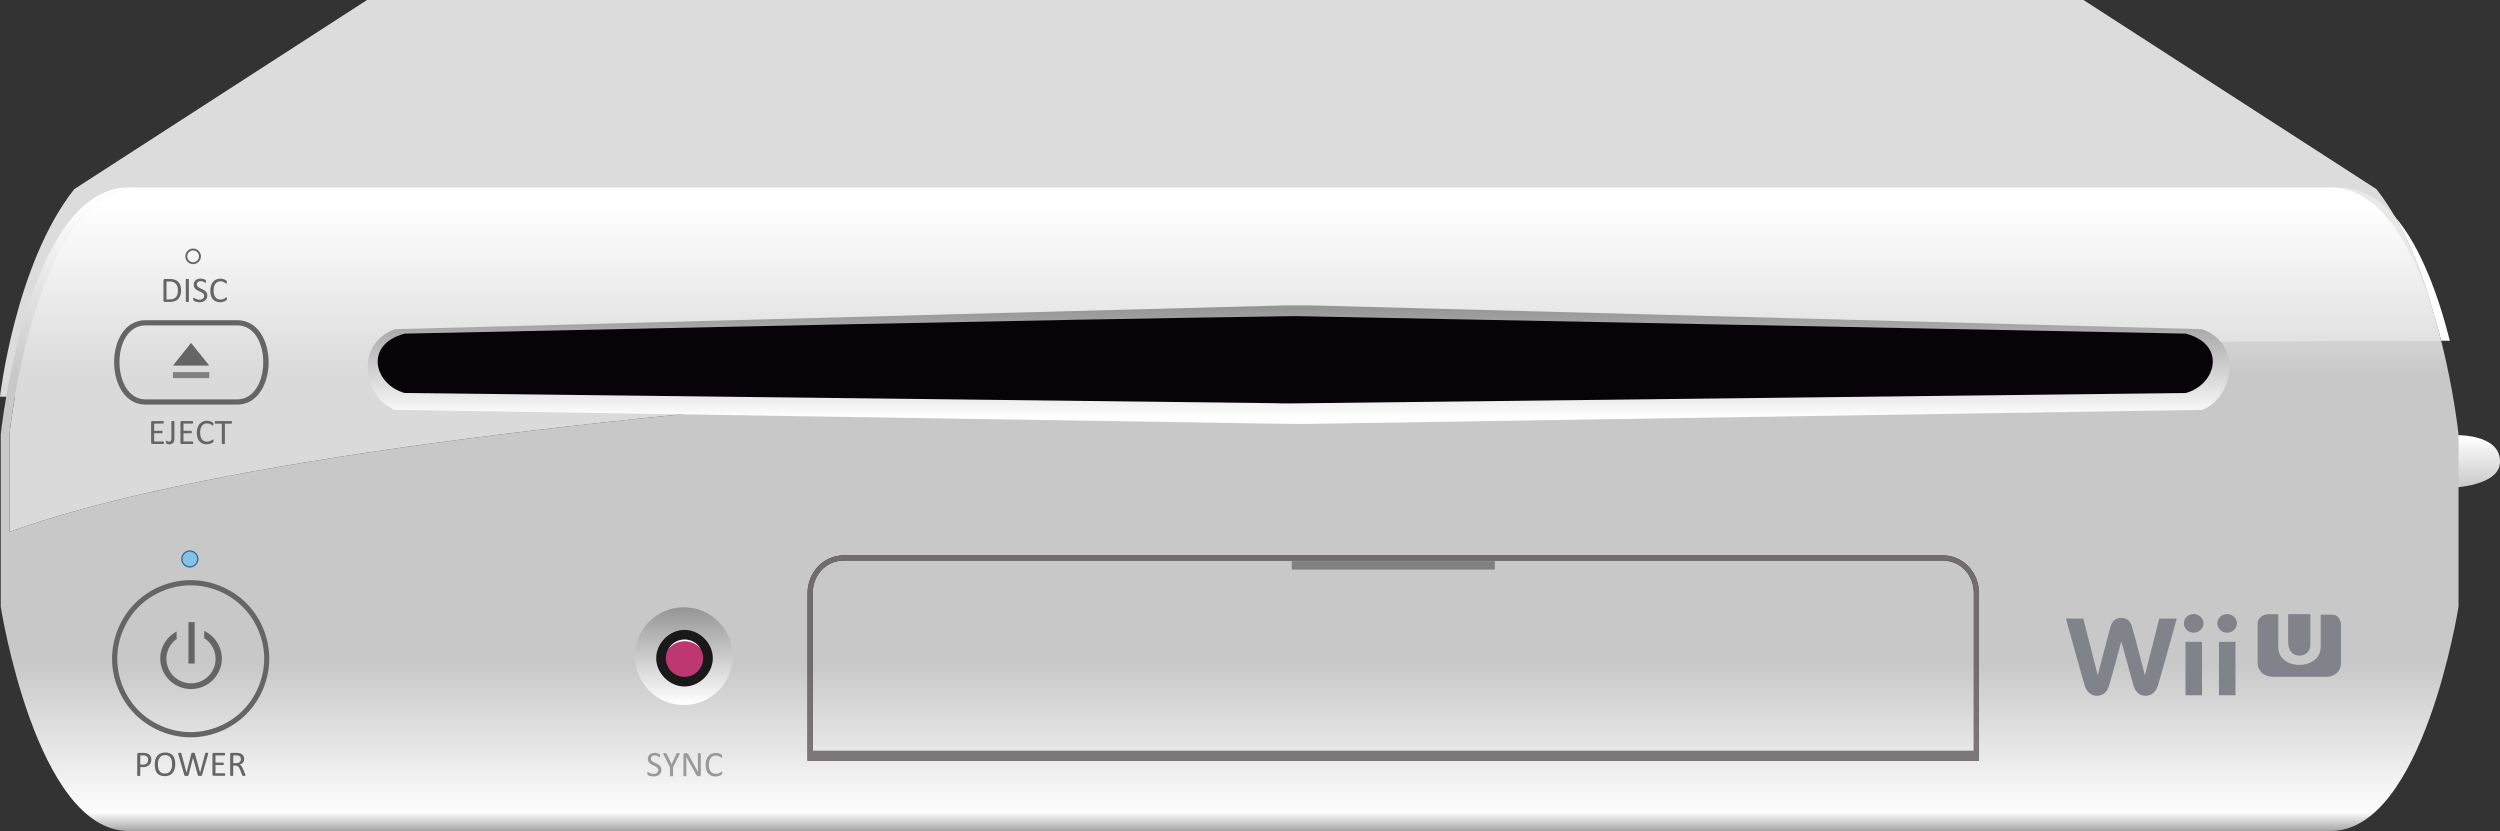 <?xml version="1.0" encoding="UTF-8"?>
<svg viewBox="0 0 467.23 155.31" xmlns="http://www.w3.org/2000/svg">
<rect x="0" y="0" width="467.23" height="155.31" fill="#333333" stroke="none"/>
<linearGradient id="a" x1="-85.767" x2="-84.767" y1="-108.12" y2="-108.12" gradientTransform="rotate(-90 378.07 -1065.1) scale(9.067)" gradientUnits="userSpaceOnUse">
<stop stop-color="#ccc" offset="0"/>
<stop stop-color="#fff" offset="1"/>
</linearGradient>
<path d="m458.6 91.127v-9.798s8.664-0.431 8.635 4.96c0 4.476-8.635 4.838-8.635 4.838z" fill="url(#a)"/>
<path d="M68.596 0L13.883 35.343C2.872 49.233 0 74.142 0 74.142h457.98s-2.842-24.909-13.853-38.799L389.384 0H68.596" fill="#dddcdc"/>
<linearGradient id="b" x1="-85.767" x2="-84.767" y1="-108.12" y2="-108.12" gradientTransform="rotate(90 -11342 -1185.1) scale(117.98)" gradientUnits="userSpaceOnUse">
<stop stop-color="#fff" offset="0"/>
<stop stop-color="#c9c8c8" offset=".271"/>
<stop stop-color="#c9c8c8" offset=".729"/>
<stop stop-color="#fdfdfd" offset=".965"/>
<stop stop-color="#969696" offset="1"/>
</linearGradient>
<path d="M362.983 104.757H157.804c-3.644 0-5.911 2.923-5.911 6.093v29.476h217.002V110.85c-.001-3.17-2.268-6.093-5.912-6.093m-212.061 37.405V110.85c0-3.642 2.711-7.063 6.881-7.063h205.179c4.169 0 6.881 3.42 6.881 7.063v31.312H150.922M25.645 35.031h-1.623c-14.325 0-20.62 26.183-22.856 39.112C.433 78.381.137 81.196.137 81.196v32.191s6.591 41.921 23.885 41.921h411.573c17.294 0 23.886-41.921 23.886-41.921V81.195s-.854-8.104-3.245-17.52C273.494 63.743 67.881 75.292 1.76 99.417V81.195s4.864-46.164 23.885-46.164" fill="url(#b)"/>
<path d="M447.592 40.488c3.28 5.675 5.601 12.227 7.205 18.032.532 1.735 1.01 3.466 1.439 5.156h1.622c-2.092-8.241-5.361-17.487-10.266-23.188" fill="#fff"/>
<path d="m437.22 35.031h-411.57 409.95c9.622 0 15.622 11.814 19.201 23.489-1.604-5.805-3.925-12.357-7.205-18.032-2.867-3.335-6.295-5.457-10.373-5.457" fill="#e8e8e7"/>
<linearGradient id="c" x1="-85.767" x2="-84.767" y1="-108.11" y2="-108.11" gradientTransform="rotate(90 -11342 -1185.1) scale(117.98)" gradientUnits="userSpaceOnUse">
<stop stop-color="#fff" offset="0"/>
<stop stop-color="#dadada" offset=".271"/>
<stop stop-color="#dadada" offset=".729"/>
<stop stop-color="#fefefd" offset=".965"/>
<stop stop-color="#b5b4b5" offset="1"/>
</linearGradient>
<path d="m435.6 35.031h-409.95c-19.021 0-23.885 46.164-23.885 46.164v18.222c66.121-24.124 271.73-35.674 454.48-35.742-0.429-1.69-0.907-3.42-1.439-5.156-3.58-11.674-9.579-23.488-19.201-23.488" fill="url(#c)"/>
<linearGradient id="d" x1="-85.767" x2="-84.767" y1="-108.12" y2="-108.12" gradientTransform="rotate(90 -1732 -79.75) scale(17.939)" gradientUnits="userSpaceOnUse">
<stop stop-color="#969696" offset="0"/>
<stop stop-color="#fff" offset="1"/>
</linearGradient>
<circle cx="127.8" cy="122.63" r="9.137" fill="url(#d)"/>
<linearGradient id="e" x1="-85.767" x2="-84.767" y1="-108.12" y2="-108.12" gradientTransform="rotate(-90 388.46 -2060.5) scale(20.406)" gradientUnits="userSpaceOnUse">
<stop stop-color="#fff" offset="0"/>
<stop stop-color="#969696" offset="1"/>
</linearGradient>
<path d="m240.06 57.076-166.23 4.449c-7.874 2.826-5.677 13.038 0 15.075l165.16 2.595 4.644 0.041 167.9-2.636c5.677-2.037 7.873-12.25 0-15.075l-166.45-4.449h-5.013z" fill="url(#e)"/>
<path d="M75.628 62.351c-7.761 2.08-5.596 9.595 0 11.094l162.804 1.91c1.137.065 2.445.03 3.638.03l166.441-1.94c5.596-1.499 7.762-9.014 0-11.094L242.07 59.077c-55.483.815-110.964 2.14-166.442 3.274z" fill="#070308"/>
<linearGradient id="f" x1="-85.767" x2="-84.767" y1="-108.38" y2="-108.38" gradientTransform="rotate(90 -11342 -1185.1) scale(117.98)" gradientUnits="userSpaceOnUse">
<stop stop-color="#867f80" offset="0"/>
<stop stop-color="#716d6d" offset=".271"/>
<stop stop-color="#716d6d" offset=".729"/>
<stop stop-color="#857d7e" offset=".965"/>
<stop stop-color="#5e5e5e" offset="1"/>
</linearGradient>
<path d="m151.89 140.33v-29.476c0-3.169 2.267-6.093 5.911-6.093h205.18c3.645 0 5.911 2.923 5.911 6.093v29.476h-217m211.09-36.539h-205.18c-4.169 0-6.881 3.42-6.881 7.063v31.312h218.94v-31.312c0-3.642-2.712-7.063-6.881-7.063" fill="url(#f)"/>
<path d="m127.93 117.72c-2.811 0-5.294 2.48-5.291 5.291 3e-3 2.807 2.485 5.291 5.291 5.291s5.287-2.484 5.291-5.291c2e-3 -2.811-2.481-5.291-5.291-5.291z" fill="#1a1919"/>
<path d="m131.41 123.02a3.484 3.484 0 1 1 0-0.013v0.013z" fill="#bf3770"/>
<path d="m35.633 108.42c-3.854 0-7.659 1.582-10.383 4.307s-4.308 6.53-4.307 10.383c1e-3 3.852 1.583 7.66 4.307 10.383 2.724 2.724 6.531 4.307 10.383 4.307s7.659-1.583 10.383-4.307c2.724-2.723 4.306-6.531 4.307-10.383 1e-3 -3.853-1.553-7.658-4.277-10.383-2.725-2.725-6.56-4.307-10.413-4.307zm0 0.973c3.587 0 7.168 1.475 9.704 4.012s4.042 6.118 4.042 9.705c-1e-3 3.586-1.505 7.169-4.042 9.705-2.536 2.535-6.119 4.012-9.704 4.012-3.586 0-7.169-1.477-9.705-4.012-2.522-2.521-3.995-6.08-4.012-9.646v-0.059c-1e-3 -3.587 1.476-7.168 4.012-9.705s6.117-4.012 9.705-4.012z" fill="#666565"/>
<path d="M36.965 104.47a1.486 1.486 0 0 1-2.97.002v-.001a1.486 1.486 0 0 1 2.97-.002v.001z" fill="#88c1e8"/>
<path d="M36.965 104.47h-.118v.001c0 .755-.612 1.367-1.366 1.367h-.001a1.367 1.367 0 0 1-1.367-1.366v-.001c0-.755.611-1.367 1.366-1.368h.006l-.005-.101v.101h.005l-.005-.101v.101c.755 0 1.367.612 1.367 1.366v.002h.236v-.002a1.603 1.603 0 0 0-1.603-1.602h-.007l.006.118v-.118a1.603 1.603 0 0 0-1.602 1.604v.001a1.603 1.603 0 0 0 1.603 1.602h.001a1.603 1.603 0 0 0 1.602-1.603v-.001h-.118z" fill="#256b9b"/>
<path d="m35.712 64.084 3.394 4.248h-6.789z" fill="#666565"/>
<path d="m32.317 69.54h6.79v1.126h-6.79z" fill="#818080"/>
<path d="M27.226 59.838c-7.918 0-7.805 15.781 0 15.781h17.079c7.805 0 7.918-15.781 0-15.781H27.226zm0 .973h17.079c6.598 0 6.46 13.834 0 13.834H27.226c-6.461 0-6.598-13.834 0-13.834zM35.222 116.266h1.166v7.747h-1.166z" fill="#666565"/>
<path d="M38.162 117.912v1.364a4.526 4.526 0 0 1 2.122 3.85c0 2.535-2.042 4.577-4.577 4.577s-4.607-2.042-4.607-4.577c0-1.608.834-3.003 2.091-3.819h-.181v-1.273a5.744 5.744 0 0 0-3.062 5.092 5.76 5.76 0 0 0 11.518 0 5.753 5.753 0 0 0-3.304-5.214z" fill="#666565"/>
<path d="m241.42 104.87h37.955v1.576h-37.955z" fill="#818080"/>
<path d="M37.368 47.91h-.18v.001c0 .604-.489 1.094-1.093 1.095h-.002a1.095 1.095 0 0 1-1.094-1.093v-.005h-.036.036-.036.036c0-.604.489-1.093 1.093-1.094H36.101l-.008-.163v.163h.008l-.008-.163v.163c.604 0 1.094.489 1.095 1.093v.003h.36v-.003a1.456 1.456 0 0 0-1.456-1.454h-.01l.009.18v-.18a1.455 1.455 0 0 0-1.453 1.455v.004l.18-.002h-.18v.003a1.454 1.454 0 0 0 1.454 1.453h.002a1.456 1.456 0 0 0 1.454-1.455v-.001h-.18z" fill="#676767"/>
<path d="M33.847 54.22c0 .371-.048.696-.143.973a1.768 1.768 0 0 1-.416.689 1.734 1.734 0 0 1-.671.41c-.266.09-.582.136-.948.136h-.909l-.144-.051-.068-.181V52.37l.068-.181.144-.051h.972c.371 0 .685.048.941.144s.471.234.645.415c.173.18.305.398.395.655.09.256.134.545.134.868zm-.6.023c0-.232-.029-.448-.086-.648a1.382 1.382 0 0 0-.27-.519 1.25 1.25 0 0 0-.466-.341c-.188-.082-.43-.123-.726-.123h-.58v3.338h.586c.274 0 .505-.034.693-.103.188-.069.345-.174.471-.315.126-.142.22-.319.283-.532s.095-.465.095-.757zM35.296 56.342l-.013.046-.047.032-.087.02-.138.009-.136-.009-.09-.02-.046-.032-.013-.046v-4.118l.015-.046.049-.032.09-.02.131-.009.137.009.088.02.047.032.013.046zM38.741 55.224c0 .201-.037.38-.111.537-.074.157-.177.29-.308.399-.132.109-.287.192-.464.247s-.37.083-.575.083c-.144 0-.277-.012-.399-.037s-.232-.054-.328-.089a1.713 1.713 0 0 1-.242-.109l-.136-.096-.057-.101-.018-.164.007-.121.02-.078.033-.041.046-.012.131.056.217.123c.088.044.195.086.32.125.125.039.269.058.433.058.124 0 .237-.017.34-.05a.79.79 0 0 0 .265-.141l.171-.224a.724.724 0 0 0 .06-.302c0-.122-.028-.225-.083-.312s-.128-.162-.219-.227-.194-.125-.31-.179l-.356-.166a3.878 3.878 0 0 1-.355-.188 1.49 1.49 0 0 1-.308-.242 1.144 1.144 0 0 1-.221-.326 1.094 1.094 0 0 1-.084-.449c0-.179.033-.339.098-.479a.997.997 0 0 1 .271-.353c.116-.095.254-.167.415-.217a1.732 1.732 0 0 1 .806-.05c.096.017.187.039.272.066l.227.093.131.083.042.05.017.046.01.068.003.103-.005.106-.015.078-.028.046-.042.015-.114-.046-.191-.104a1.63 1.63 0 0 0-.267-.106 1.164 1.164 0 0 0-.659 0l-.219.128-.129.189-.043.232a.56.56 0 0 0 .083.308c.055.086.128.163.22.229s.196.127.313.182c.117.056.236.111.358.167.122.057.241.118.358.186.117.067.221.147.313.239s.166.2.222.325c.056.125.084.272.084.442zM42.417 55.821l-.003.093-.011.069-.021.053-.047.056-.139.101c-.071.045-.159.09-.264.133a2.118 2.118 0 0 1-.807.154c-.278 0-.53-.047-.754-.14a1.51 1.51 0 0 1-.573-.411 1.882 1.882 0 0 1-.365-.671 3.03 3.03 0 0 1-.128-.92c0-.355.046-.673.138-.951.092-.279.221-.515.386-.708.166-.193.364-.341.595-.442a1.88 1.88 0 0 1 .768-.153c.124 0 .244.012.361.035.117.023.226.052.325.088.1.035.188.076.266.123l.161.114.058.068.021.055.013.075.005.103-.007.112-.02.078-.031.046-.045.015-.129-.065-.214-.143a1.7 1.7 0 0 0-.318-.143 1.388 1.388 0 0 0-.449-.064c-.19 0-.363.038-.519.114s-.289.188-.399.336a1.653 1.653 0 0 0-.257.542 2.662 2.662 0 0 0-.091.731c0 .272.029.512.088.721s.143.383.252.524c.109.14.244.247.403.318s.339.107.541.107c.17 0 .319-.021.446-.063s.235-.089.325-.141l.221-.141.136-.063.04.01.026.038.015.078.001.129zM30.632 82.746l-.007.104-.023.075-.038.043-.048.013h-2.059l-.144-.052-.069-.18v-3.826l.069-.181.144-.051h2.035l.049.013.034.043.022.075.009.111-.009.104-.022.073-.034.042-.049.013h-1.677v1.346h1.439l.048.015.036.042.022.072.006.11-.006.102-.022.07-.036.038-.048.012h-1.439v1.535h1.701l.048.013.038.042.023.073zM32.595 81.9c0 .17-.016.326-.046.468a.916.916 0 0 1-.159.361.736.736 0 0 1-.297.23 1.131 1.131 0 0 1-.456.081l-.184-.015-.167-.04-.133-.053-.074-.048-.03-.04-.02-.048-.012-.07-.003-.101.005-.121.018-.076.032-.04.044-.012.068.025.099.055.134.055.179.025.192-.028.132-.104.08-.21a1.84 1.84 0 0 0 .027-.35v-3.07l.013-.043.046-.033.088-.02.137-.007.136.007.088.02.046.033.015.043.002 3.126zM36.109 82.746l-.007.104-.023.075-.038.043-.049.013h-2.058l-.145-.052-.068-.18v-3.826l.068-.181.145-.051h2.036l.047.013.036.043.021.075.009.111-.009.104-.021.073-.036.042-.047.013h-1.678v1.346h1.439l.048.015.036.042.022.072.007.11-.007.102-.022.07-.036.038-.048.012h-1.439v1.535h1.7l.049.013.038.042.023.073zM39.902 82.374l-.003.093-.012.07-.021.053-.046.056-.139.101a1.792 1.792 0 0 1-.264.133 2.146 2.146 0 0 1-.807.153c-.279 0-.53-.046-.754-.139a1.523 1.523 0 0 1-.574-.411 1.89 1.89 0 0 1-.365-.671 3.026 3.026 0 0 1-.127-.92c0-.356.046-.673.138-.952.092-.278.22-.514.386-.708.166-.193.364-.341.595-.443.231-.102.487-.152.767-.152.124 0 .245.012.361.035.117.023.226.053.325.088.1.036.188.076.265.123l.161.115.058.068.021.055.013.075.005.103-.006.113-.02.078-.032.046-.044.015-.129-.064-.214-.143c-.087-.052-.193-.1-.318-.143s-.274-.065-.449-.065a1.09 1.09 0 0 0-.918.451c-.11.148-.196.329-.257.542a2.662 2.662 0 0 0-.091.731c0 .272.029.512.088.721.059.208.143.383.252.524.109.14.244.246.403.318.159.072.339.108.541.108.17 0 .319-.021.446-.063.127-.042.235-.089.325-.141l.22-.141.136-.063.04.01.026.039.015.078.003.124zM43.346 78.936l-.006.11-.022.074-.036.042-.049.013h-1.206v3.72l-.014.046-.046.032-.088.019-.138.009-.136-.009-.089-.019-.046-.032-.014-.046v-3.72h-1.207l-.048-.013-.035-.042-.021-.074-.009-.11.009-.111.021-.078.035-.043.048-.013h2.984l.049.013.036.043.021.078.007.111z" fill="#666565"/>
<path d="M123.606 143.856c0 .201-.037.38-.111.537-.074.157-.177.29-.308.399a1.368 1.368 0 0 1-.464.247 1.94 1.94 0 0 1-.575.083 2.175 2.175 0 0 1-.727-.126 1.606 1.606 0 0 1-.242-.109l-.136-.096-.057-.101-.018-.164.007-.121.02-.078.033-.042.047-.012.131.056.217.123c.088.044.195.086.32.125s.269.058.433.058c.124 0 .237-.017.34-.05a.79.79 0 0 0 .265-.141l.171-.224a.724.724 0 0 0 .06-.302c0-.122-.028-.225-.083-.312s-.128-.162-.219-.227a1.941 1.941 0 0 0-.31-.179l-.356-.166a3.734 3.734 0 0 1-.354-.188 1.496 1.496 0 0 1-.309-.242 1.132 1.132 0 0 1-.22-.327 1.078 1.078 0 0 1-.084-.449c0-.179.032-.339.098-.479a.992.992 0 0 1 .272-.354c.116-.095.254-.167.414-.217a1.736 1.736 0 0 1 .806-.05c.096.017.187.039.272.066l.227.093.131.083.042.05.017.046.01.068.003.103-.005.106-.015.078-.028.046-.042.015-.114-.046-.19-.104a1.63 1.63 0 0 0-.267-.106 1.162 1.162 0 0 0-.658 0l-.219.127-.129.189-.043.232c0 .12.028.222.083.309s.128.163.22.229.196.127.313.183.236.111.358.167c.122.056.241.118.358.186.117.067.221.147.313.239s.166.2.222.325c.052.126.08.274.08.444zM125.787 143.392v1.582l-.013.046-.046.031-.089.02-.136.009-.138-.009-.089-.02-.048-.031-.014-.046v-1.582l-1.213-2.42-.045-.119.017-.066.09-.03.174-.007.161.007.098.018.055.033.035.055.593 1.233c.056.117.111.24.166.368l.169.388h.007a17.585 17.585 0 0 1 .322-.746l.597-1.24.028-.057.05-.035.088-.018.143-.007.187.009.095.031.018.066-.045.116-1.217 2.421zM130.976 144.824l-.021.113-.056.076-.078.043-.086.014h-.183l-.151-.019-.123-.066-.116-.131-.127-.212-1.353-2.44a13.993 13.993 0 0 1-.415-.799h-.007a25.16 25.16 0 0 1 .013.981v2.589l-.014.045-.044.033-.083.02-.131.008-.131-.008-.081-.02-.043-.033-.013-.045v-3.958l.073-.189.159-.056h.272l.161.017.116.055.1.106.104.171 1.041 1.883.186.336c.06.109.117.217.172.323l.164.313.161.31h.003a30.486 30.486 0 0 1-.009-.545l-.002-.545v-2.327l.014-.043.044-.035.083-.021.134-.007.126.007.083.021.043.035.013.043.002 3.957zM134.988 144.453l-.003.093-.012.069-.021.053-.046.056-.139.102c-.071.045-.159.089-.264.132a2.118 2.118 0 0 1-.807.154c-.278 0-.53-.046-.754-.139a1.52 1.52 0 0 1-.573-.411 1.874 1.874 0 0 1-.365-.671 3.03 3.03 0 0 1-.128-.92c0-.356.046-.673.138-.952s.221-.515.386-.708c.166-.193.364-.341.595-.442s.487-.153.768-.153c.124 0 .244.012.361.035.117.023.226.052.325.088.1.035.188.076.265.123l.161.114.058.068.021.055.013.074.005.103-.007.113-.02.078-.031.046-.045.015-.129-.064-.214-.143a1.7 1.7 0 0 0-.318-.143 1.382 1.382 0 0 0-.449-.065c-.19 0-.363.039-.519.115s-.289.188-.399.336a1.653 1.653 0 0 0-.257.542 2.662 2.662 0 0 0-.091.731c0 .272.029.512.088.721s.143.383.252.524c.109.14.244.246.403.318.159.072.339.107.54.107.17 0 .319-.021.446-.063.127-.042.235-.089.325-.141l.221-.141.136-.063.04.01.027.038.015.078.002.128z" fill="#999"/>
<path d="M28.281 141.959c0 .214-.035.408-.106.581s-.172.319-.303.441-.293.215-.484.282c-.191.066-.419.1-.685.1h-.487v1.545l-.015.046-.046.031-.086.02-.138.009-.137-.009-.088-.02-.047-.031-.013-.046v-3.958l.07-.189.156-.057h.918a2.446 2.446 0 0 1 .569.062c.116.025.234.073.355.143.12.069.223.155.307.257s.148.219.194.353.066.279.066.44zm-.6.047a.882.882 0 0 0-.098-.438.685.685 0 0 0-.242-.262.792.792 0 0 0-.298-.109 1.95 1.95 0 0 0-.3-.023h-.527v1.721h.514c.172 0 .315-.022.429-.066a.774.774 0 0 0 .463-.466c.039-.11.059-.229.059-.357zM32.754 142.798c0 .347-.041.66-.123.938a1.958 1.958 0 0 1-.367.711 1.592 1.592 0 0 1-.611.451 2.173 2.173 0 0 1-.859.157c-.323 0-.602-.048-.837-.144s-.43-.236-.583-.419c-.154-.184-.268-.411-.343-.683s-.113-.584-.113-.938c0-.338.041-.646.123-.922.082-.276.205-.511.368-.705s.368-.342.613-.447.532-.158.859-.158c.316 0 .591.047.825.143s.43.234.585.416c.156.183.271.408.348.676.077.269.115.577.115.924zm-.6.04c0-.243-.021-.469-.065-.678a1.556 1.556 0 0 0-.215-.543c-.101-.154-.235-.273-.403-.36s-.375-.129-.623-.129-.456.046-.624.139-.304.217-.409.372-.18.335-.226.542-.068.424-.068.651c0 .252.021.484.063.696s.112.395.212.549c.1.153.232.273.399.358s.376.127.628.127c.25 0 .459-.046.63-.139s.307-.218.411-.376c.104-.158.178-.341.222-.549.045-.208.068-.428.068-.66zM37.763 144.867l-.04.075-.073.043-.114.021-.168.007-.173-.007-.118-.021-.07-.043-.036-.075-.899-3.239h-.006l-.829 3.239-.034.075-.066.043-.111.021-.174.007-.182-.007-.12-.021-.071-.043-.035-.075-1.134-3.962-.021-.119.026-.066.092-.03.168-.007.163.005.091.018.043.036.018.06.965 3.594h.003l.915-3.588.025-.061.048-.038.095-.02.16-.007.148.007.088.02.048.038.025.061.984 3.588h.007l.945-3.591.02-.058.042-.038.089-.02.154-.007.157.009.085.031.025.067-.018.119zM42.09 144.758l-.007.104-.023.075-.038.043-.049.013h-2.058l-.145-.051-.068-.181v-3.826l.068-.181.145-.051h2.035l.048.013.035.043.021.075.009.111-.009.104-.021.073-.035.042-.048.013h-1.677v1.346h1.439l.048.015.036.041.022.073.007.11-.007.103-.022.069-.036.038-.048.012h-1.439v1.535h1.7l.049.013.038.042.023.072zM45.879 144.907l-.01.046-.043.033-.093.02-.159.007-.141-.007-.088-.021-.052-.042-.031-.066-.395-1.011a3.787 3.787 0 0 0-.144-.316 1.026 1.026 0 0 0-.178-.249c-.068-.07-.149-.124-.242-.163s-.205-.058-.335-.058h-.381v1.827l-.015.046-.046.032-.086.02-.138.008-.138-.008-.088-.02-.046-.032-.013-.046v-3.972l.068-.181.145-.051h.912c.108 0 .198.003.27.009l.194.018c.166.029.313.074.439.136.127.062.234.141.32.235a.95.95 0 0 1 .194.327c.043.123.065.258.065.406 0 .144-.02.272-.058.386s-.095.214-.167.302-.16.163-.262.227a1.745 1.745 0 0 1-.342.163l.192.118.161.17.141.229c.044.086.088.184.133.292l.384.945.06.167.013.074zm-.859-3.014c0-.168-.038-.31-.113-.426s-.201-.199-.378-.25l-.187-.033a2.879 2.879 0 0 0-.273-.01h-.481v1.445h.557c.15 0 .28-.018.39-.055a.766.766 0 0 0 .273-.152l.161-.23a.802.802 0 0 0 .051-.289z" fill="#666565"/>
<path d="m128.04 119.53a3.485 3.485 0 0 0-3.121 1.805 3.862 3.862 0 0 1 3.043-1.496c1.199 0 2.254 0.539 2.966 1.393a3.482 3.482 0 0 0-2.888-1.702z" fill="#fff"/>
<path d="m427.64 120.03c0 3.506 4.146 3.005 4.146 0.553v-5.804h-4.146v5.251z" fill="#80838a"/>
<path d="M421.93 123.72c0 1.732 1.196 2.764 2.948 2.764h9.95c1.478 0 2.671-1.021 2.671-2.488v-7.278c0-.884-.658-1.842-1.474-1.842h-2.304v5.988c0 4.548-7.923 4.514-7.923.092v-6.172h-1.751c-1.139 0-2.118.722-2.118 1.842v7.094h.001zM408.158 116.504c0 .945.796 1.742 1.792 1.742 1.045 0 1.866-.771 1.866-1.742s-.821-1.742-1.866-1.742c-.997 0-1.792.771-1.792 1.742zM408.456 119.963h3.086v9.979h-3.086zM414.405 116.504c0 .945.82 1.742 1.816 1.742 1.021 0 1.842-.771 1.842-1.742s-.821-1.742-1.842-1.742c-.996 0-1.816.771-1.816 1.742zM414.703 119.963h3.086v9.979h-3.086zM403.553 115.607l-2.688 10.578s-2.066-7.939-2.415-9.084c-.323-1.12-1.02-1.618-1.99-1.618-.996 0-1.668.498-2.016 1.618-.324 1.145-2.39 9.084-2.39 9.084l-2.713-10.578h-3.235s3.111 11.274 3.534 12.594c.323 1.02 1.12 1.842 2.265 1.842 1.344 0 1.967-.971 2.239-1.842.3-.896 2.315-8.337 2.315-8.337s2.016 7.441 2.29 8.337c.299.871.92 1.842 2.239 1.842 1.17 0 1.941-.822 2.29-1.842.423-1.319 3.534-12.594 3.534-12.594h-3.259z" fill="#80838a"/>
</svg>
